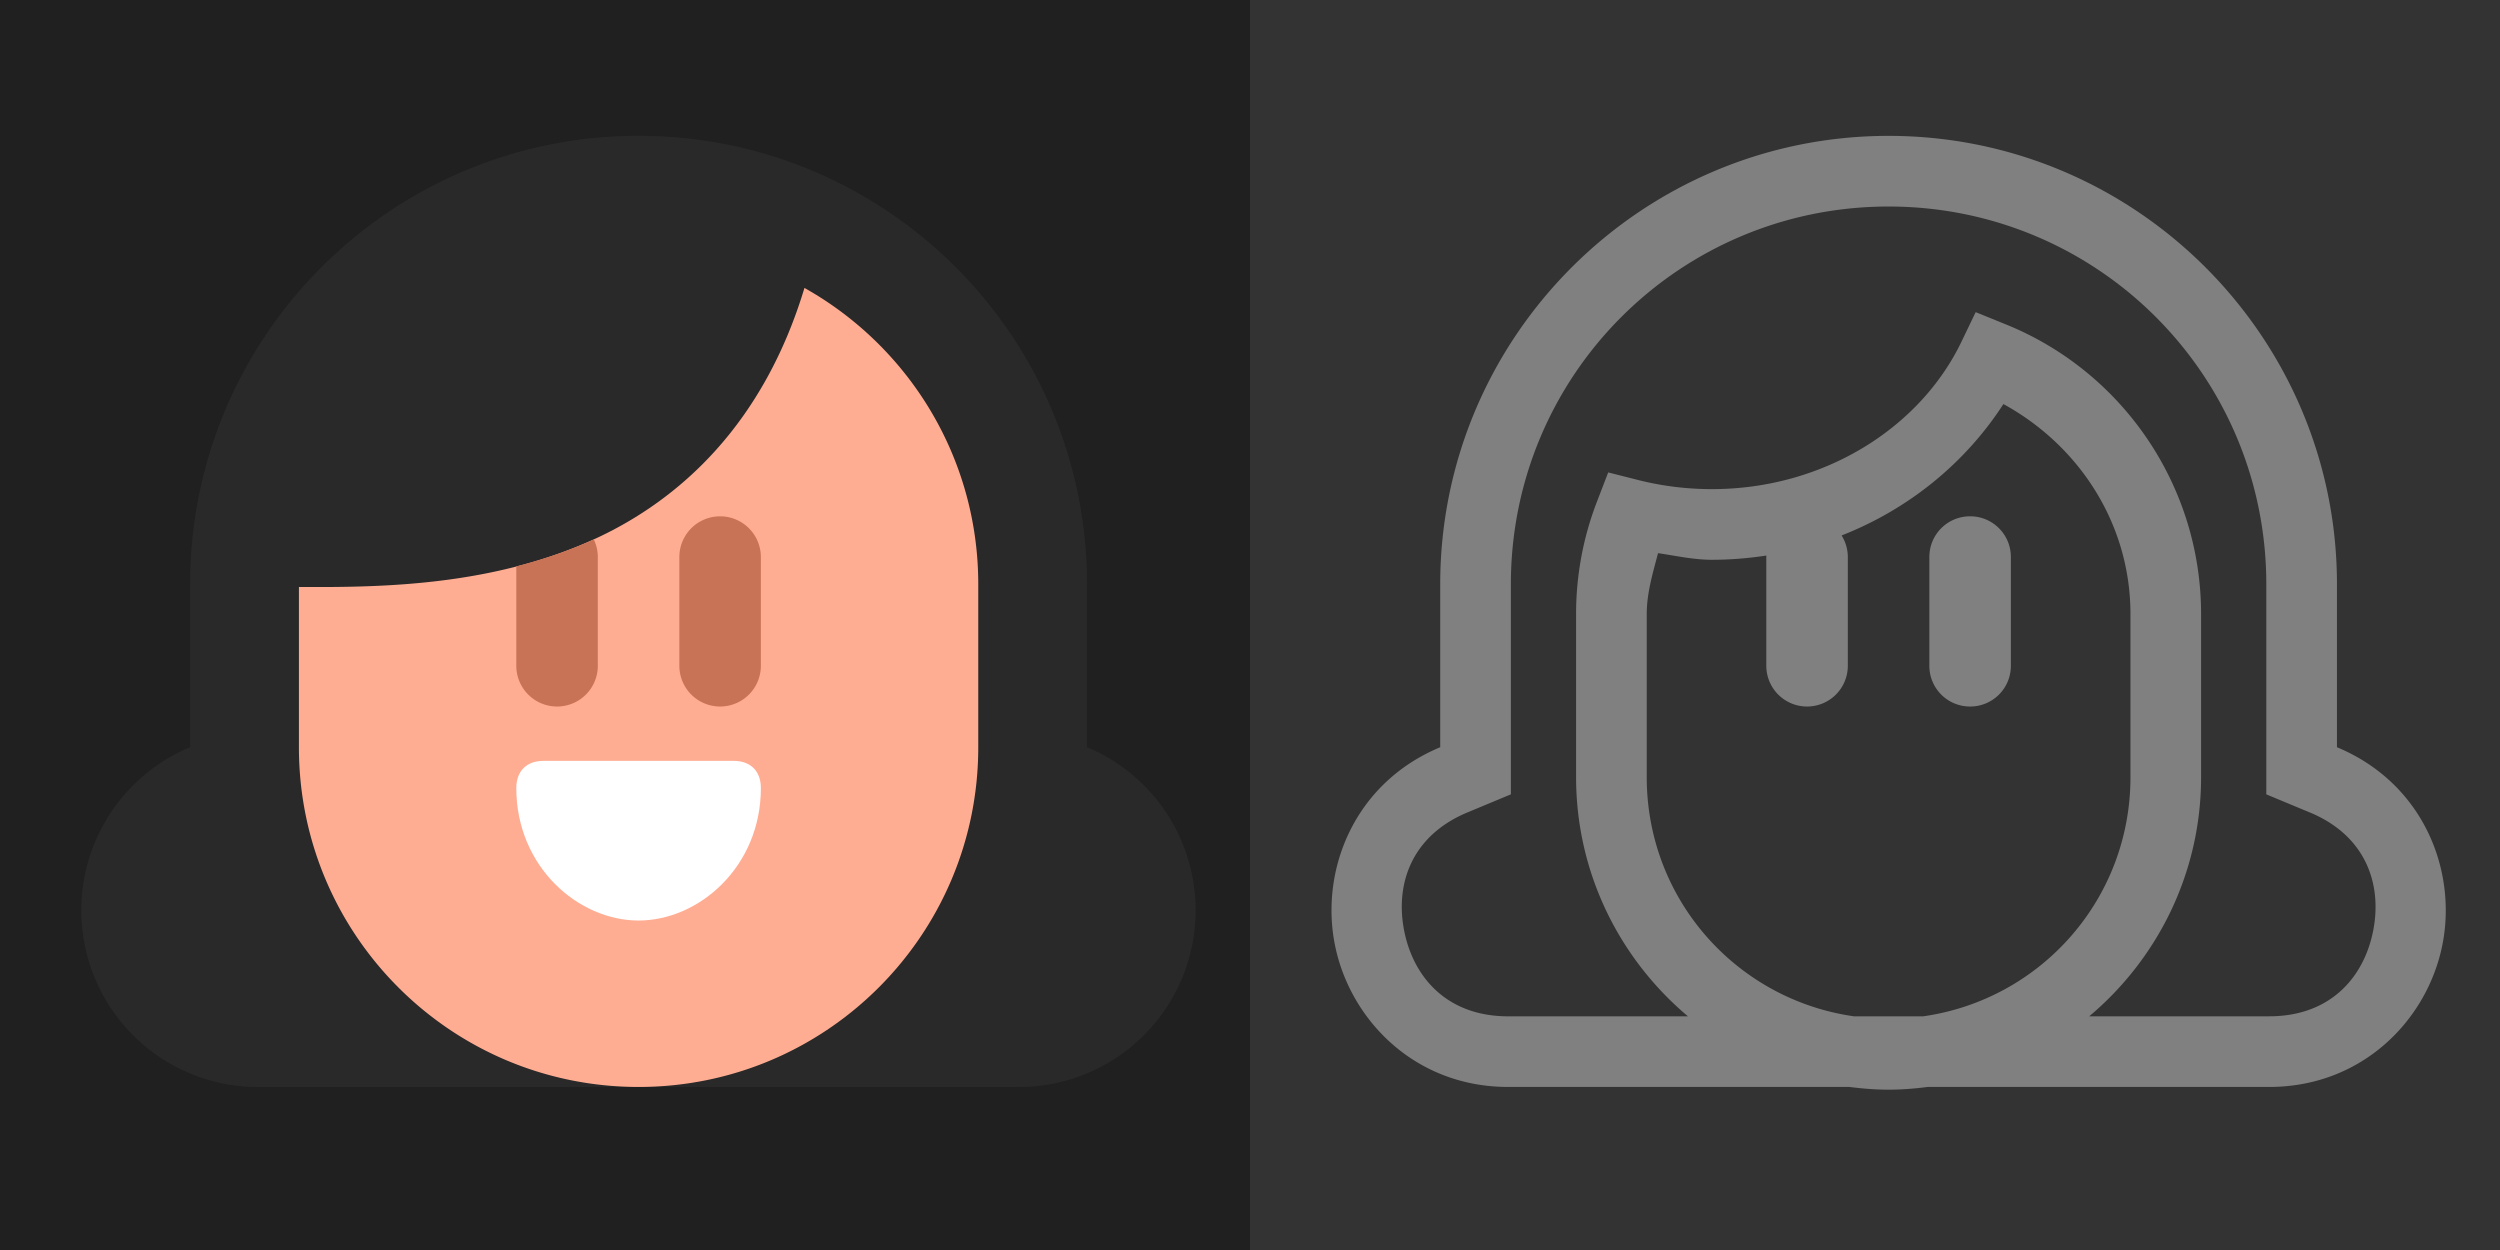 <?xml version="1.0" encoding="UTF-8" standalone="no"?>
<svg
   xmlns:dc="http://purl.org/dc/elements/1.1/"
   xmlns:cc="http://creativecommons.org/ns#"
   xmlns:rdf="http://www.w3.org/1999/02/22-rdf-syntax-ns#"
   xmlns:svg="http://www.w3.org/2000/svg"
   xmlns="http://www.w3.org/2000/svg"
   xmlns:sodipodi="http://sodipodi.sourceforge.net/DTD/sodipodi-0.dtd"
   xmlns:inkscape="http://www.inkscape.org/namespaces/inkscape"
   inkscape:version="1.0 (4035a4fb49, 2020-05-01)"
   sodipodi:docname="profile.svg"
   id="svg28"
   version="1.1"
   viewBox="0 0 92 46"
   height="46"
   width="92">
  <rect x="0" y="0" width="92" height="46" fill="#333333" stroke="none"/>
  <defs
     id="defs32" />
  <sodipodi:namedview
     inkscape:current-layer="svg28"
     inkscape:window-maximized="1"
     inkscape:window-y="-8"
     inkscape:window-x="-8"
     inkscape:cy="17.172913"
     inkscape:cx="25.240205"
     inkscape:zoom="5.5652174"
     inkscape:snap-page="true"
     showgrid="false"
     id="namedview30"
     inkscape:window-height="745"
     inkscape:window-width="1366"
     inkscape:pageshadow="2"
     inkscape:pageopacity="0"
     guidetolerance="10"
     gridtolerance="10"
     objecttolerance="10"
     borderopacity="1"
     bordercolor="#666666"
     pagecolor="#ffffff"
     inkscape:document-rotation="0" />
  <title
     id="title2">profile</title>
  <path
     d="M 0,0 V 46 H 46 V 0 Z M 23.5,5 C 32.613,5 40,12.387 40,21.5 v 5.998 A 6.502,6.502 0 0 1 37.5,40 H 9.5 A 6.5,6.5 0 0 1 7,27.498 V 21.5 C 7,12.387 14.387,5 23.5,5 Z"
     style="fill:#202020;fill-opacity:1;fill-rule:evenodd;stroke-width:4.1;stroke-linecap:round;paint-order:markers fill stroke"
     id="rect859" />
  <path
     d="M 23.5,5 C 14.387,5 7,12.387 7,21.5 v 5.998 A 6.5,6.5 0 0 0 9.5,40 h 28 A 6.502,6.502 0 0 0 40,27.498 V 21.5 C 40,12.387 32.613,5 23.5,5 Z"
     style="fill:#000000;fill-opacity:0.202;fill-rule:evenodd;stroke:none;stroke-width:1"
     id="path4" />
  <path
     d="m 29.604,10.596 c -1.491,4.941 -4.522,7.797 -7.816,9.283 -3.364,1.518 -6.96,1.704 -9.66,1.723 a 1.133,1.133 0 0 1 -0.008,0 H 11 V 27.5 C 11,34.404 16.596,40 23.5,40 30.404,40 36,34.404 36,27.5 v -6 c 0,-4.686 -2.581,-8.764 -6.396,-10.904 z"
     style="fill:#ffad92;fill-opacity:1;fill-rule:evenodd;stroke:none;stroke-width:1"
     id="path6" />
  <path
     d="M 26.5,19 A 1.5,1.5 0 0 0 25,20.5 v 4 a 1.5,1.5 0 0 0 3,0 v -4 A 1.5,1.5 0 0 0 26.5,19 Z m -4.65,0.848 c -0.021,0.01 -0.042,0.022 -0.062,0.031 C 20.867,20.294 19.931,20.602 19,20.842 V 24.5 a 1.5,1.5 0 0 0 3,0 v -4 a 1.5,1.5 0 0 0 -0.15,-0.652 z"
     style="fill:#c97356;fill-rule:evenodd;stroke:none;stroke-width:1"
     id="path8" />
  <path
     d="m 20,28 h 7 c 0.63,0 1,0.385 1,1 0,2.898 -2.281,4.875 -4.5,4.875 -2.219,0 -4.5,-1.977 -4.5,-4.875 0,-0.615 0.37,-1 1,-1 z"
     fill="#ffffff"
     fill-rule="nonzero"
     id="path16"
     style="stroke:none;stroke-width:1" />
  <g
     transform="translate(46)"
     id="g843">
    <path
       id="path841"
       style="color:#000000;font-style:normal;font-variant:normal;font-weight:normal;font-stretch:normal;font-size:medium;line-height:normal;font-family:sans-serif;font-variant-ligatures:normal;font-variant-position:normal;font-variant-caps:normal;font-variant-numeric:normal;font-variant-alternates:normal;font-variant-east-asian:normal;font-feature-settings:normal;font-variation-settings:normal;text-indent:0;text-align:start;text-decoration:none;text-decoration-line:none;text-decoration-style:solid;text-decoration-color:#000000;letter-spacing:normal;word-spacing:normal;text-transform:none;writing-mode:lr-tb;direction:ltr;text-orientation:mixed;dominant-baseline:auto;baseline-shift:baseline;text-anchor:start;white-space:normal;shape-padding:0;shape-margin:0;inline-size:0;clip-rule:nonzero;display:inline;overflow:visible;visibility:visible;opacity:1;isolation:auto;mix-blend-mode:normal;color-interpolation:sRGB;color-interpolation-filters:linearRGB;solid-color:#000000;solid-opacity:1;vector-effect:none;fill:#808080;fill-opacity:1;fill-rule:evenodd;stroke:none;stroke-width:2.6;stroke-linecap:butt;stroke-linejoin:miter;stroke-miterlimit:4;stroke-dasharray:none;stroke-dashoffset:0;stroke-opacity:1;color-rendering:auto;image-rendering:auto;shape-rendering:auto;text-rendering:auto;enable-background:accumulate;stop-color:#000000;stop-opacity:1"
       d="M 23.5,5 C 14.402,5 7,12.402 7,21.5 v 5.998 C 3.826,28.82 2.575,32.025 3.125,34.773 3.675,37.522 6.062,40 9.5,40 h 12.561 c 0.473,0.06 0.951,0.1 1.439,0.1 0.488,0 0.967,-0.04 1.439,-0.1 h 12.559 c 3.441,0.003 5.831,-2.475 6.381,-5.225 C 44.429,32.026 43.176,28.819 40,27.498 V 21.5 C 40,12.402 32.598,5 23.5,5 Z m 0,2.6 c 7.692,0 13.9,6.208 13.9,13.9 v 7.732 L 39,29.898 h 0.002 c 2.077,0.863 2.669,2.661 2.328,4.367 -0.341,1.707 -1.579,3.137 -3.828,3.135 H 37.5 30.883 C 33.396,35.288 35,32.128 35,28.6 v -6 c 0,-4.74 -2.9,-8.92 -7.164,-10.654 l -1.131,-0.459 -0.529,1.1 C 24.633,15.786 21.067,18 17,18 16.075,18 15.169,17.887 14.299,17.668 l -1.117,-0.283 -0.414,1.076 C 12.259,19.782 11.998,21.186 12,22.602 v 5.998 c 0,3.528 1.604,6.689 4.117,8.801 H 9.5 C 7.253,37.4 6.017,35.969 5.676,34.264 5.335,32.558 5.926,30.763 8,29.898 L 9.6,29.232 V 21.5 C 9.6,13.808 15.808,7.6 23.5,7.6 Z m 4.227,7.27 c 2.786,1.527 4.674,4.405 4.674,7.73 v 6 c 0,4.498 -3.307,8.186 -7.629,8.801 h -2.543 c -4.322,-0.615 -7.629,-4.302 -7.629,-8.801 v -6 -0.002 c -0.001,-0.767 0.222,-1.503 0.416,-2.242 0.659,0.097 1.308,0.244 1.984,0.244 0.681,0 1.349,-0.056 2.002,-0.156 A 1.5,1.5 0 0 0 19,20.5 v 4 a 1.5,1.5 0 0 0 3,0 v -4 a 1.5,1.5 0 0 0 -0.229,-0.795 c 2.466,-0.966 4.551,-2.663 5.955,-4.836 z M 26.5,19 C 25.669,19 25,19.669 25,20.5 v 4 c 0,0.831 0.669,1.5 1.5,1.5 0.831,0 1.5,-0.669 1.5,-1.5 v -4 C 28,19.669 27.331,19 26.5,19 Z" />
  </g>
</svg>
